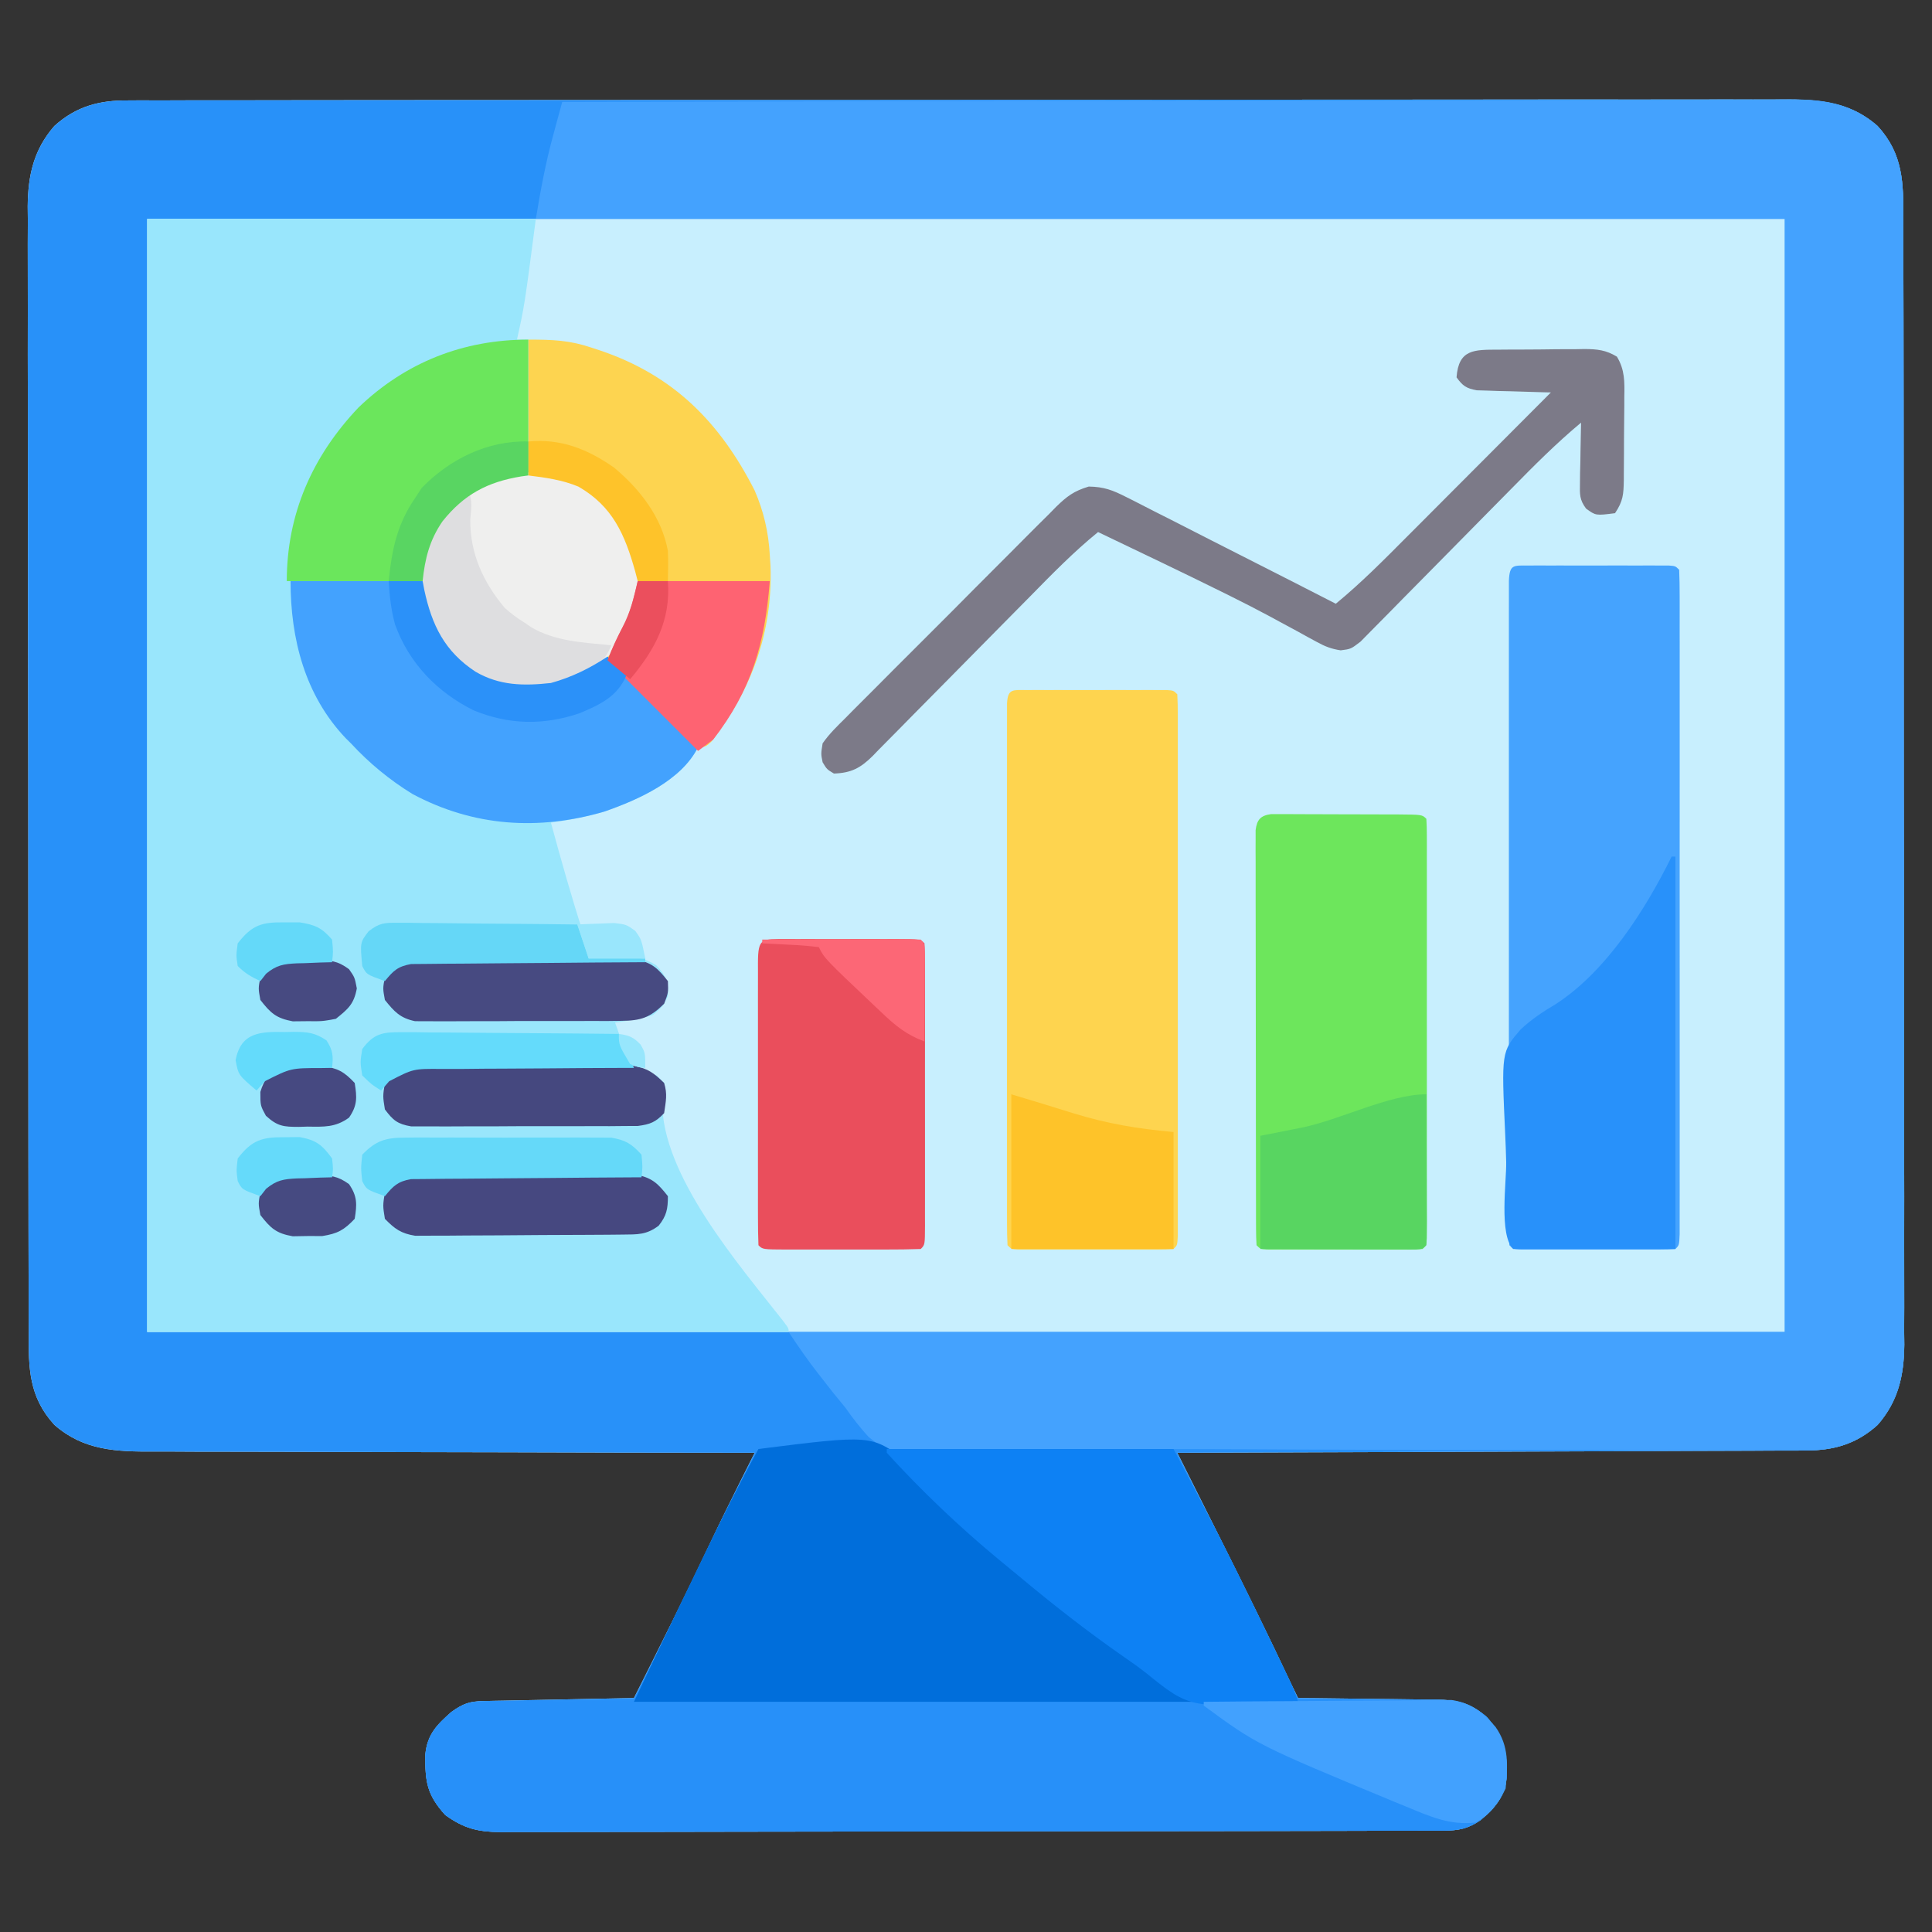 <?xml version="1.0" encoding="UTF-8"?>
<svg version="1.1" xmlns="http://www.w3.org/2000/svg" width="512" height="512">
<rect width="100%" height="100%" fill="#333333" stroke="none"/>
<path d="M0 0 C0.782 -0.005 1.563 -0.01 2.369 -0.015 C4.986 -0.028 7.603 -0.02 10.22 -0.011 C12.117 -0.016 14.013 -0.022 15.909 -0.03 C21.119 -0.046 26.329 -0.044 31.538 -0.038 C37.157 -0.036 42.776 -0.05 48.395 -0.062 C59.404 -0.084 70.412 -0.088 81.42 -0.086 C90.367 -0.085 99.314 -0.089 108.261 -0.096 C110.837 -0.098 113.413 -0.1 115.99 -0.103 C117.272 -0.104 118.554 -0.105 119.875 -0.106 C137.24 -0.119 154.604 -0.127 171.969 -0.122 C172.648 -0.122 173.327 -0.122 174.027 -0.122 C177.468 -0.121 180.909 -0.12 184.351 -0.119 C185.034 -0.119 185.718 -0.119 186.422 -0.118 C187.804 -0.118 189.186 -0.118 190.568 -0.117 C212.072 -0.111 233.576 -0.127 255.08 -0.159 C279.243 -0.195 303.407 -0.214 327.571 -0.209 C340.364 -0.207 353.156 -0.212 365.949 -0.237 C376.84 -0.258 387.731 -0.262 398.622 -0.243 C404.179 -0.234 409.735 -0.233 415.292 -0.253 C420.381 -0.272 425.468 -0.268 430.557 -0.245 C432.396 -0.241 434.235 -0.245 436.074 -0.258 C446.285 -0.329 455.497 -0.353 463.574 6.79 C470.368 14.198 470.419 21.819 470.377 31.344 C470.383 32.654 470.389 33.963 470.395 35.313 C470.412 38.938 470.41 42.562 470.404 46.187 C470.401 50.101 470.416 54.014 470.428 57.928 C470.449 65.591 470.454 73.254 470.452 80.918 C470.451 87.148 470.455 93.378 470.462 99.608 C470.464 101.404 470.466 103.199 470.468 104.995 C470.47 106.335 470.47 106.335 470.471 107.703 C470.49 124.601 470.489 141.499 470.482 158.397 C470.477 173.848 470.498 189.299 470.531 204.75 C470.565 220.623 470.58 236.495 470.575 252.367 C470.573 261.276 470.578 270.184 470.603 279.092 C470.624 286.676 470.628 294.261 470.609 301.845 C470.6 305.713 470.598 309.58 470.619 313.448 C470.641 317.646 470.624 321.843 470.604 326.041 C470.617 327.256 470.629 328.471 470.642 329.723 C470.557 337.885 469.072 344.699 463.575 350.995 C457.913 356.11 451.965 357.755 444.535 357.782 C443.819 357.788 443.102 357.795 442.364 357.802 C439.981 357.821 437.598 357.818 435.215 357.815 C433.5 357.825 431.785 357.835 430.069 357.846 C425.425 357.874 420.781 357.883 416.137 357.889 C411.279 357.899 406.421 357.925 401.563 357.949 C392.369 357.993 383.176 358.021 373.982 358.045 C363.513 358.072 353.044 358.116 342.575 358.161 C321.044 358.254 299.513 358.325 277.983 358.383 C278.839 360.092 278.839 360.092 279.712 361.835 C281.863 366.126 284.012 370.418 286.16 374.711 C287.084 376.556 288.008 378.401 288.933 380.247 C295.488 393.326 301.953 406.438 308.177 419.679 C308.764 420.921 309.368 422.155 309.983 423.383 C311.284 423.392 312.586 423.402 313.926 423.411 C318.769 423.451 323.61 423.517 328.452 423.591 C330.545 423.619 332.638 423.64 334.731 423.654 C337.745 423.676 340.758 423.722 343.772 423.774 C344.703 423.775 345.635 423.776 346.594 423.777 C352.216 423.903 355.536 424.612 359.983 428.383 C364.814 433.867 365.333 437.189 365.264 444.399 C364.764 449.701 362.232 452.256 358.42 455.696 C355.059 458.022 352.527 458.508 348.541 458.517 C347.627 458.522 346.713 458.526 345.771 458.531 C344.765 458.531 343.759 458.53 342.722 458.53 C341.655 458.534 340.587 458.538 339.488 458.541 C335.892 458.552 332.297 458.556 328.702 458.56 C326.132 458.566 323.562 458.573 320.991 458.58 C313.265 458.6 305.539 458.61 297.813 458.619 C294.175 458.623 290.537 458.629 286.899 458.634 C274.805 458.651 262.711 458.665 250.617 458.672 C247.479 458.674 244.341 458.676 241.202 458.678 C240.422 458.679 239.642 458.679 238.839 458.68 C226.201 458.688 213.564 458.713 200.927 458.746 C187.953 458.779 174.98 458.797 162.006 458.8 C154.721 458.802 147.437 458.811 140.152 458.837 C133.3 458.861 126.449 458.864 119.597 458.854 C117.081 458.853 114.565 458.86 112.049 458.873 C108.616 458.891 105.184 458.884 101.751 458.871 C100.255 458.887 100.255 458.887 98.73 458.904 C92.605 458.847 88.991 457.975 83.983 454.383 C79.095 448.981 78.633 445.525 78.701 438.367 C79.203 433.042 81.736 430.481 85.608 427.071 C88.771 424.823 90.43 424.254 94.249 424.178 C95.129 424.158 96.01 424.138 96.918 424.117 C98.346 424.092 98.346 424.092 99.803 424.067 C100.777 424.046 101.751 424.025 102.754 424.004 C105.872 423.938 108.99 423.879 112.108 423.821 C114.218 423.777 116.329 423.734 118.44 423.69 C123.621 423.583 128.802 423.481 133.983 423.383 C140.794 409.866 147.562 396.337 154.027 382.65 C156.667 377.074 159.389 371.543 162.153 366.028 C162.523 365.291 162.892 364.553 163.272 363.793 C164.175 361.99 165.079 360.186 165.983 358.383 C165.095 358.383 164.208 358.382 163.293 358.381 C141.675 358.366 120.058 358.324 98.44 358.251 C87.986 358.216 77.532 358.191 67.078 358.188 C57.964 358.185 48.849 358.164 39.735 358.123 C34.911 358.101 30.088 358.089 25.264 358.097 C20.718 358.105 16.173 358.089 11.628 358.055 C9.964 358.047 8.301 358.047 6.638 358.057 C-3.163 358.107 -11.87 357.799 -19.614 350.976 C-26.395 343.551 -26.453 335.957 -26.412 326.422 C-26.418 325.112 -26.424 323.803 -26.43 322.453 C-26.447 318.828 -26.444 315.204 -26.439 311.579 C-26.436 307.665 -26.451 303.752 -26.463 299.838 C-26.484 292.175 -26.489 284.512 -26.487 276.849 C-26.485 270.618 -26.489 264.388 -26.497 258.158 C-26.499 256.362 -26.501 254.567 -26.503 252.772 C-26.504 251.878 -26.505 250.984 -26.506 250.063 C-26.525 233.165 -26.524 216.267 -26.517 199.369 C-26.512 183.918 -26.532 168.467 -26.566 153.016 C-26.599 137.144 -26.614 121.271 -26.61 105.399 C-26.608 96.491 -26.613 87.583 -26.638 78.674 C-26.659 71.09 -26.662 63.506 -26.643 55.921 C-26.634 52.053 -26.633 48.186 -26.654 44.318 C-26.676 40.12 -26.659 35.923 -26.639 31.725 C-26.651 30.51 -26.664 29.295 -26.677 28.043 C-26.592 19.881 -25.107 13.067 -19.61 6.771 C-13.791 1.515 -7.615 -0.069 0 0 Z " fill="#C8EFFE" transform="translate(34.017,26.617)"/>
<path d="M0 0 C0.782 -0.005 1.563 -0.01 2.369 -0.015 C4.986 -0.028 7.603 -0.02 10.22 -0.011 C12.117 -0.016 14.013 -0.022 15.909 -0.03 C21.119 -0.046 26.329 -0.044 31.538 -0.038 C37.157 -0.036 42.776 -0.05 48.395 -0.062 C59.404 -0.084 70.412 -0.088 81.42 -0.086 C90.367 -0.085 99.314 -0.089 108.261 -0.096 C110.837 -0.098 113.413 -0.1 115.99 -0.103 C117.272 -0.104 118.554 -0.105 119.875 -0.106 C137.24 -0.119 154.604 -0.127 171.969 -0.122 C172.648 -0.122 173.327 -0.122 174.027 -0.122 C177.468 -0.121 180.909 -0.12 184.351 -0.119 C185.034 -0.119 185.718 -0.119 186.422 -0.118 C187.804 -0.118 189.186 -0.118 190.568 -0.117 C212.072 -0.111 233.576 -0.127 255.08 -0.159 C279.243 -0.195 303.407 -0.214 327.571 -0.209 C340.364 -0.207 353.156 -0.212 365.949 -0.237 C376.84 -0.258 387.731 -0.262 398.622 -0.243 C404.179 -0.234 409.735 -0.233 415.292 -0.253 C420.381 -0.272 425.468 -0.268 430.557 -0.245 C432.396 -0.241 434.235 -0.245 436.074 -0.258 C446.285 -0.329 455.497 -0.353 463.574 6.79 C470.368 14.198 470.419 21.819 470.377 31.344 C470.383 32.654 470.389 33.963 470.395 35.313 C470.412 38.938 470.41 42.562 470.404 46.187 C470.401 50.101 470.416 54.014 470.428 57.928 C470.449 65.591 470.454 73.254 470.452 80.918 C470.451 87.148 470.455 93.378 470.462 99.608 C470.464 101.404 470.466 103.199 470.468 104.995 C470.47 106.335 470.47 106.335 470.471 107.703 C470.49 124.601 470.489 141.499 470.482 158.397 C470.477 173.848 470.498 189.299 470.531 204.75 C470.565 220.623 470.58 236.495 470.575 252.367 C470.573 261.276 470.578 270.184 470.603 279.092 C470.624 286.676 470.628 294.261 470.609 301.845 C470.6 305.713 470.598 309.58 470.619 313.448 C470.641 317.646 470.624 321.843 470.604 326.041 C470.617 327.256 470.629 328.471 470.642 329.723 C470.557 337.885 469.072 344.699 463.575 350.995 C457.913 356.11 451.965 357.755 444.535 357.782 C443.819 357.788 443.102 357.795 442.364 357.802 C439.981 357.821 437.598 357.818 435.215 357.815 C433.5 357.825 431.785 357.835 430.069 357.846 C425.425 357.874 420.781 357.883 416.137 357.889 C411.279 357.899 406.421 357.925 401.563 357.949 C392.369 357.993 383.176 358.021 373.982 358.045 C363.513 358.072 353.044 358.116 342.575 358.161 C321.044 358.254 299.513 358.325 277.983 358.383 C278.839 360.092 278.839 360.092 279.712 361.835 C281.863 366.126 284.012 370.418 286.16 374.711 C287.084 376.556 288.008 378.401 288.933 380.247 C295.488 393.326 301.953 406.438 308.177 419.679 C308.764 420.921 309.368 422.155 309.983 423.383 C311.284 423.392 312.586 423.402 313.926 423.411 C318.769 423.451 323.61 423.517 328.452 423.591 C330.545 423.619 332.638 423.64 334.731 423.654 C337.745 423.676 340.758 423.722 343.772 423.774 C344.703 423.775 345.635 423.776 346.594 423.777 C352.216 423.903 355.536 424.612 359.983 428.383 C364.814 433.867 365.333 437.189 365.264 444.399 C364.764 449.701 362.232 452.256 358.42 455.696 C355.059 458.022 352.527 458.508 348.541 458.517 C347.627 458.522 346.713 458.526 345.771 458.531 C344.765 458.531 343.759 458.53 342.722 458.53 C341.655 458.534 340.587 458.538 339.488 458.541 C335.892 458.552 332.297 458.556 328.702 458.56 C326.132 458.566 323.562 458.573 320.991 458.58 C313.265 458.6 305.539 458.61 297.813 458.619 C294.175 458.623 290.537 458.629 286.899 458.634 C274.805 458.651 262.711 458.665 250.617 458.672 C247.479 458.674 244.341 458.676 241.202 458.678 C240.422 458.679 239.642 458.679 238.839 458.68 C226.201 458.688 213.564 458.713 200.927 458.746 C187.953 458.779 174.98 458.797 162.006 458.8 C154.721 458.802 147.437 458.811 140.152 458.837 C133.3 458.861 126.449 458.864 119.597 458.854 C117.081 458.853 114.565 458.86 112.049 458.873 C108.616 458.891 105.184 458.884 101.751 458.871 C100.255 458.887 100.255 458.887 98.73 458.904 C92.605 458.847 88.991 457.975 83.983 454.383 C79.095 448.981 78.633 445.525 78.701 438.367 C79.203 433.042 81.736 430.481 85.608 427.071 C88.771 424.823 90.43 424.254 94.249 424.178 C95.129 424.158 96.01 424.138 96.918 424.117 C98.346 424.092 98.346 424.092 99.803 424.067 C100.777 424.046 101.751 424.025 102.754 424.004 C105.872 423.938 108.99 423.879 112.108 423.821 C114.218 423.777 116.329 423.734 118.44 423.69 C123.621 423.583 128.802 423.481 133.983 423.383 C140.794 409.866 147.562 396.337 154.027 382.65 C156.667 377.074 159.389 371.543 162.153 366.028 C162.523 365.291 162.892 364.553 163.272 363.793 C164.175 361.99 165.079 360.186 165.983 358.383 C165.095 358.383 164.208 358.382 163.293 358.381 C141.675 358.366 120.058 358.324 98.44 358.251 C87.986 358.216 77.532 358.191 67.078 358.188 C57.964 358.185 48.849 358.164 39.735 358.123 C34.911 358.101 30.088 358.089 25.264 358.097 C20.718 358.105 16.173 358.089 11.628 358.055 C9.964 358.047 8.301 358.047 6.638 358.057 C-3.163 358.107 -11.87 357.799 -19.614 350.976 C-26.395 343.551 -26.453 335.957 -26.412 326.422 C-26.418 325.112 -26.424 323.803 -26.43 322.453 C-26.447 318.828 -26.444 315.204 -26.439 311.579 C-26.436 307.665 -26.451 303.752 -26.463 299.838 C-26.484 292.175 -26.489 284.512 -26.487 276.849 C-26.485 270.618 -26.489 264.388 -26.497 258.158 C-26.499 256.362 -26.501 254.567 -26.503 252.772 C-26.504 251.878 -26.505 250.984 -26.506 250.063 C-26.525 233.165 -26.524 216.267 -26.517 199.369 C-26.512 183.918 -26.532 168.467 -26.566 153.016 C-26.599 137.144 -26.614 121.271 -26.61 105.399 C-26.608 96.491 -26.613 87.583 -26.638 78.674 C-26.659 71.09 -26.662 63.506 -26.643 55.921 C-26.634 52.053 -26.633 48.186 -26.654 44.318 C-26.676 40.12 -26.659 35.923 -26.639 31.725 C-26.651 30.51 -26.664 29.295 -26.677 28.043 C-26.592 19.881 -25.107 13.067 -19.61 6.771 C-13.791 1.515 -7.615 -0.069 0 0 Z M4.983 31.383 C4.983 128.733 4.983 226.083 4.983 326.383 C148.203 326.383 291.423 326.383 438.983 326.383 C438.983 229.033 438.983 131.683 438.983 31.383 C295.763 31.383 152.543 31.383 4.983 31.383 Z " fill="#2891F9" transform="translate(34.017,26.617)"/>
<path d="M0 0 C33.99 0 67.98 0 103 0 C100 23 100 23 98 32 C98.99 32 99.98 32 101 32 C101 43.88 101 55.76 101 68 C96.05 68.99 96.05 68.99 91 70 C83.771 73.721 79.233 78.204 75.125 85.188 C72.725 93.32 72.927 102.428 77 110 C81.387 116.364 86.33 121.224 94 123 C105.032 124.317 112.667 121.6 122 116 C129.92 123.92 137.84 131.84 146 140 C141.552 148.896 130.211 153.876 121.168 157.07 C116.5 158.44 111.819 159.353 107 160 C109.649 169.741 112.365 179.441 115.475 189.047 C117 193.798 117 193.798 117 196 C118.025 195.954 119.05 195.907 120.105 195.859 C121.466 195.822 122.827 195.785 124.188 195.75 C124.861 195.716 125.535 195.683 126.229 195.648 C129.849 195.578 131.829 195.893 134.922 197.832 C137.587 200.612 138.078 202.159 138 206 C136.688 208.75 136.688 208.75 134 211 C130.703 211.996 127.413 212.564 124 213 C126.679 220.593 126.679 220.593 132.188 226.062 C133.116 226.372 134.044 226.681 135 227 C135.66 227.66 136.32 228.32 137 229 C136.88 230.65 136.703 232.296 136.5 233.938 C136.268 253.477 156.946 277.295 168.523 292.051 C170 294 170 294 170 295 C113.9 295 57.8 295 0 295 C0 197.65 0 100.3 0 0 Z " fill="#99E6FC" transform="translate(39,58)"/>
<path d="M0 0 C42.762 -0.114 85.523 -0.203 128.285 -0.255 C133.334 -0.262 138.383 -0.268 143.433 -0.275 C144.438 -0.276 145.443 -0.277 146.479 -0.279 C162.751 -0.3 179.024 -0.34 195.297 -0.386 C211.996 -0.433 228.696 -0.46 245.395 -0.47 C255.698 -0.477 266.001 -0.499 276.304 -0.54 C283.371 -0.566 290.437 -0.574 297.504 -0.568 C301.58 -0.564 305.656 -0.569 309.732 -0.596 C313.469 -0.62 317.204 -0.622 320.94 -0.604 C322.923 -0.601 324.906 -0.623 326.889 -0.645 C335.246 -0.576 342.159 0.766 348.609 6.407 C355.36 13.867 355.436 21.408 355.394 30.961 C355.401 32.271 355.407 33.58 355.413 34.93 C355.429 38.555 355.427 42.179 355.421 45.804 C355.419 49.718 355.433 53.631 355.446 57.545 C355.467 65.208 355.471 72.871 355.469 80.535 C355.468 86.765 355.472 92.995 355.479 99.225 C355.481 101.021 355.484 102.816 355.486 104.611 C355.487 105.952 355.487 105.952 355.489 107.32 C355.508 124.218 355.507 141.116 355.5 158.014 C355.494 173.465 355.515 188.916 355.548 204.367 C355.582 220.239 355.597 236.112 355.592 251.984 C355.59 260.892 355.595 269.801 355.62 278.709 C355.641 286.293 355.645 293.878 355.626 301.462 C355.617 305.33 355.616 309.197 355.636 313.065 C355.659 317.263 355.642 321.46 355.621 325.658 C355.634 326.873 355.646 328.088 355.659 329.34 C355.574 337.502 354.09 344.316 348.593 350.612 C343.207 355.476 337.168 357.376 330.039 357.367 C329.041 357.372 329.041 357.372 328.023 357.377 C325.808 357.385 323.593 357.371 321.379 357.356 C319.78 357.357 318.181 357.359 316.583 357.363 C312.229 357.368 307.875 357.354 303.521 357.337 C298.88 357.322 294.239 357.323 289.597 357.322 C281.728 357.319 273.858 357.304 265.989 357.281 C258.082 357.259 250.175 357.244 242.268 357.24 C240.836 357.239 240.836 357.239 239.375 357.239 C237.451 357.238 235.527 357.237 233.604 357.236 C221.119 357.229 208.635 357.214 196.15 357.151 C195.203 357.146 194.256 357.142 193.28 357.137 C189.47 357.117 185.66 357.097 181.849 357.076 C170.446 357.013 159.045 356.999 147.641 357.067 C140.296 357.11 132.95 357.121 125.605 357.108 C121.319 357.102 117.036 357.113 112.75 357.168 C108.799 357.218 104.85 357.222 100.898 357.191 C99.465 357.188 98.032 357.202 96.599 357.235 C85.889 357.467 85.889 357.467 81.204 353.829 C78.919 351.321 76.941 348.78 75 346 C73.961 344.717 72.915 343.439 71.855 342.172 C70.962 341.034 70.073 339.894 69.188 338.75 C68.737 338.178 68.286 337.605 67.822 337.016 C65.019 333.425 62.545 329.818 60 326 C147.12 326 234.24 326 324 326 C324 228.65 324 131.3 324 31 C214.77 31 105.54 31 -7 31 C-5.728 23.37 -4.412 16.151 -2.375 8.75 C-2.146 7.898 -1.916 7.046 -1.68 6.168 C-1.125 4.111 -0.563 2.055 0 0 Z " fill="#44A2FE" transform="translate(149,27)"/>
<path d="M0 0 C0.92 -0.004 1.84 -0.009 2.788 -0.014 C3.805 -0.013 4.822 -0.013 5.87 -0.013 C7.484 -0.018 7.484 -0.018 9.129 -0.024 C12.758 -0.035 16.386 -0.039 20.014 -0.043 C22.605 -0.049 25.197 -0.056 27.788 -0.063 C35.583 -0.082 43.378 -0.093 51.172 -0.101 C54.841 -0.106 58.511 -0.111 62.18 -0.116 C74.375 -0.133 86.57 -0.148 98.765 -0.155 C101.931 -0.157 105.096 -0.159 108.262 -0.161 C109.442 -0.162 109.442 -0.162 110.646 -0.162 C123.394 -0.171 136.142 -0.196 148.89 -0.229 C161.973 -0.262 175.056 -0.28 188.14 -0.283 C195.487 -0.285 202.835 -0.294 210.183 -0.319 C217.094 -0.343 224.005 -0.347 230.916 -0.337 C233.455 -0.336 235.993 -0.342 238.532 -0.356 C241.994 -0.374 245.455 -0.367 248.917 -0.354 C250.43 -0.37 250.43 -0.37 251.973 -0.387 C257.716 -0.334 261.124 0.233 265.648 4.134 C270.479 9.618 270.998 12.94 270.929 20.15 C270.429 25.452 267.897 28.007 264.085 31.447 C260.724 33.774 258.192 34.259 254.206 34.268 C253.292 34.273 252.378 34.277 251.436 34.282 C250.43 34.282 249.424 34.282 248.387 34.281 C247.32 34.285 246.252 34.289 245.153 34.293 C241.558 34.304 237.962 34.307 234.367 34.311 C231.797 34.317 229.227 34.324 226.656 34.331 C218.93 34.351 211.205 34.361 203.479 34.37 C199.84 34.374 196.202 34.38 192.564 34.385 C180.47 34.402 168.376 34.416 156.282 34.424 C153.144 34.426 150.006 34.427 146.867 34.429 C146.087 34.43 145.307 34.43 144.504 34.431 C131.867 34.439 119.229 34.464 106.592 34.497 C93.619 34.53 80.645 34.548 67.671 34.551 C60.386 34.553 53.102 34.562 45.817 34.588 C38.965 34.612 32.114 34.615 25.262 34.605 C22.746 34.604 20.23 34.611 17.714 34.625 C14.281 34.642 10.849 34.635 7.416 34.622 C6.419 34.633 5.422 34.644 4.395 34.655 C-1.73 34.598 -5.344 33.726 -10.352 30.134 C-15.24 24.732 -15.702 21.276 -15.634 14.119 C-15.132 8.793 -12.598 6.232 -8.727 2.822 C-5.509 0.535 -3.888 0.009 0 0 Z " fill="#2790F9" transform="translate(128.352,450.866)"/>
<path d="M0 0 C0.858 -0.003 1.715 -0.006 2.599 -0.01 C3.531 -0.008 4.463 -0.006 5.424 -0.003 C6.85 -0.005 6.85 -0.005 8.305 -0.006 C10.319 -0.007 12.333 -0.005 14.347 -0.001 C17.442 0.004 20.536 -0.001 23.631 -0.007 C25.583 -0.007 27.535 -0.005 29.486 -0.003 C30.885 -0.006 30.885 -0.006 32.311 -0.01 C33.169 -0.006 34.027 -0.003 34.91 0 C35.669 0.001 36.427 0.002 37.209 0.002 C38.955 0.129 38.955 0.129 39.955 1.129 C40.054 3.431 40.081 5.735 40.082 8.038 C40.084 8.77 40.085 9.501 40.087 10.254 C40.091 12.722 40.088 15.19 40.084 17.659 C40.086 19.421 40.088 21.183 40.09 22.945 C40.094 27.744 40.093 32.544 40.089 37.343 C40.087 42.354 40.089 47.365 40.091 52.376 C40.093 60.793 40.09 69.21 40.085 77.627 C40.08 87.373 40.082 97.119 40.087 106.864 C40.092 115.216 40.092 123.568 40.09 131.919 C40.088 136.914 40.088 141.909 40.091 146.904 C40.094 151.599 40.092 156.294 40.086 160.989 C40.085 162.717 40.086 164.445 40.088 166.173 C40.09 168.522 40.087 170.871 40.082 173.22 C40.082 174.538 40.081 175.856 40.081 177.214 C39.955 180.129 39.955 180.129 38.955 181.129 C37.61 181.227 36.259 181.257 34.91 181.259 C34.053 181.262 33.195 181.265 32.311 181.268 C31.379 181.266 30.447 181.264 29.486 181.262 C28.06 181.264 28.06 181.264 26.606 181.265 C24.591 181.266 22.577 181.264 20.563 181.26 C17.468 181.254 14.374 181.26 11.279 181.266 C9.327 181.265 7.376 181.264 5.424 181.262 C4.025 181.265 4.025 181.265 2.599 181.268 C1.741 181.265 0.884 181.262 0 181.259 C-0.759 181.258 -1.517 181.257 -2.299 181.256 C-4.045 181.129 -4.045 181.129 -5.045 180.129 C-5.144 177.828 -5.171 175.524 -5.172 173.22 C-5.174 172.124 -5.174 172.124 -5.177 171.005 C-5.181 168.537 -5.177 166.068 -5.174 163.6 C-5.176 161.838 -5.177 160.076 -5.18 158.314 C-5.184 153.515 -5.182 148.715 -5.179 143.916 C-5.177 138.905 -5.179 133.894 -5.181 128.882 C-5.182 120.466 -5.18 112.049 -5.175 103.632 C-5.17 93.886 -5.172 84.14 -5.177 74.394 C-5.182 66.043 -5.182 57.691 -5.18 49.34 C-5.178 44.345 -5.178 39.35 -5.181 34.355 C-5.184 29.66 -5.182 24.965 -5.176 20.27 C-5.175 18.542 -5.175 16.814 -5.178 15.085 C-5.18 12.736 -5.177 10.387 -5.172 8.038 C-5.172 6.721 -5.171 5.403 -5.171 4.045 C-4.981 -0.34 -3.989 0.004 0 0 Z " fill="#45A3FE" transform="translate(405.045,149.871)"/>
<path d="M0 0 C0.858 -0.003 1.715 -0.006 2.599 -0.01 C3.531 -0.008 4.463 -0.006 5.424 -0.003 C6.85 -0.005 6.85 -0.005 8.305 -0.006 C10.319 -0.007 12.333 -0.005 14.347 -0.001 C17.442 0.004 20.536 -0.001 23.631 -0.007 C25.583 -0.007 27.535 -0.005 29.486 -0.003 C30.885 -0.006 30.885 -0.006 32.311 -0.01 C33.169 -0.006 34.027 -0.003 34.91 0 C35.669 0.001 36.427 0.002 37.209 0.002 C38.955 0.129 38.955 0.129 39.955 1.129 C40.054 3.013 40.081 4.9 40.082 6.786 C40.085 8.014 40.088 9.242 40.091 10.508 C40.089 11.882 40.087 13.256 40.084 14.629 C40.086 16.066 40.088 17.503 40.09 18.94 C40.094 22.853 40.093 26.766 40.089 30.68 C40.087 34.766 40.089 38.852 40.091 42.938 C40.093 49.801 40.09 56.665 40.085 63.528 C40.08 71.474 40.082 79.42 40.087 87.367 C40.092 94.177 40.092 100.987 40.09 107.797 C40.088 111.87 40.088 115.943 40.091 120.016 C40.094 123.844 40.092 127.672 40.086 131.5 C40.085 132.909 40.086 134.318 40.088 135.727 C40.09 137.642 40.086 139.558 40.082 141.473 C40.082 142.548 40.081 143.622 40.081 144.729 C39.955 147.129 39.955 147.129 38.955 148.129 C37.61 148.227 36.259 148.257 34.91 148.259 C34.053 148.262 33.195 148.265 32.311 148.268 C31.379 148.266 30.447 148.264 29.486 148.262 C28.06 148.264 28.06 148.264 26.606 148.265 C24.591 148.266 22.577 148.264 20.563 148.26 C17.468 148.254 14.374 148.26 11.279 148.266 C9.327 148.265 7.376 148.264 5.424 148.262 C4.025 148.265 4.025 148.265 2.599 148.268 C1.741 148.265 0.884 148.262 0 148.259 C-0.759 148.258 -1.517 148.257 -2.299 148.256 C-4.045 148.129 -4.045 148.129 -5.045 147.129 C-5.144 145.246 -5.171 143.359 -5.172 141.473 C-5.175 140.245 -5.178 139.016 -5.18 137.751 C-5.179 136.377 -5.176 135.003 -5.174 133.629 C-5.176 132.192 -5.177 130.756 -5.18 129.319 C-5.184 125.405 -5.182 121.492 -5.179 117.579 C-5.177 113.493 -5.179 109.407 -5.181 105.321 C-5.182 98.458 -5.18 91.594 -5.175 84.731 C-5.17 76.785 -5.172 68.838 -5.177 60.892 C-5.182 54.082 -5.182 47.272 -5.18 40.462 C-5.178 36.389 -5.178 32.316 -5.181 28.243 C-5.184 24.415 -5.182 20.587 -5.176 16.759 C-5.175 15.35 -5.175 13.941 -5.178 12.532 C-5.18 10.617 -5.176 8.701 -5.172 6.786 C-5.172 5.711 -5.171 4.637 -5.171 3.53 C-4.963 -0.441 -3.565 0.004 0 0 Z " fill="#FED44F" transform="translate(272.045,182.871)"/>
<path d="M0 0 C6.623 0 10.965 0.167 16.938 2.188 C17.63 2.415 18.322 2.643 19.036 2.878 C38.532 9.474 50.8 21.912 60 40 C62.388 45.505 63.658 51.001 64 57 C64.064 58.007 64.129 59.014 64.195 60.051 C64.787 77.453 59.223 92.697 48.613 106.453 C47 108 47 108 44 108 C42.112 106.375 40.404 104.751 38.676 102.969 C38.17 102.458 37.663 101.948 37.142 101.422 C35.525 99.788 33.919 98.144 32.312 96.5 C31.219 95.391 30.124 94.283 29.029 93.176 C26.345 90.458 23.67 87.732 21 85 C20.252 85.422 19.505 85.843 18.734 86.277 C17.75 86.825 16.765 87.373 15.75 87.938 C14.775 88.483 13.801 89.028 12.797 89.59 C5.944 93.045 -2.453 93.304 -9.793 91.199 C-17.543 87.703 -23.879 81.687 -27 73.688 C-29.288 65.048 -29.023 57.073 -24.543 49.254 C-20.098 42.76 -14.755 38.027 -7 36 C-4.69 36 -2.38 36 0 36 C0 24.12 0 12.24 0 0 Z " fill="#FDD450" transform="translate(140,90)"/>
<path d="M0 0 C29.944 -3.771 29.944 -3.771 39.221 3.246 C44.69 7.964 49.139 13.558 53.601 19.215 C57.543 23.791 62.239 27.32 67 31 C68.104 31.932 69.201 32.873 70.285 33.828 C82.795 44.737 96.229 54.219 110.514 62.662 C112.356 63.752 114.18 64.873 116 66 C116 66.33 116 66.66 116 67 C66.83 67 17.66 67 -33 67 C-27.516 55.423 -22.033 43.852 -16.442 32.327 C-15.726 30.849 -15.011 29.37 -14.297 27.891 C-9.749 18.466 -5.056 9.163 0 0 Z " fill="#006EDB" transform="translate(201,384)"/>
<path d="M0 0 C1.108 0.002 1.108 0.002 2.238 0.004 C3.495 -0 3.495 -0 4.776 -0.005 C5.681 0.002 6.587 0.009 7.519 0.017 C8.446 0.017 9.373 0.018 10.329 0.018 C12.29 0.021 14.251 0.029 16.212 0.041 C19.225 0.06 22.238 0.062 25.252 0.062 C27.154 0.067 29.055 0.072 30.957 0.079 C31.864 0.08 32.771 0.081 33.706 0.083 C40.056 0.131 40.056 0.131 41.172 1.247 C41.27 2.712 41.298 4.182 41.299 5.651 C41.302 6.601 41.304 7.552 41.307 8.532 C41.305 9.583 41.303 10.635 41.301 11.718 C41.303 12.819 41.305 13.919 41.306 15.053 C41.311 18.712 41.308 22.37 41.305 26.028 C41.305 28.558 41.306 31.088 41.307 33.617 C41.309 38.927 41.307 44.237 41.302 49.547 C41.297 55.693 41.298 61.84 41.304 67.987 C41.309 73.889 41.308 79.792 41.306 85.695 C41.305 88.211 41.306 90.728 41.308 93.245 C41.311 96.755 41.307 100.266 41.301 103.777 C41.303 104.828 41.305 105.879 41.307 106.963 C41.304 107.914 41.302 108.864 41.299 109.844 C41.298 110.675 41.298 111.506 41.298 112.362 C41.172 114.247 41.172 114.247 40.172 115.247 C38.826 115.345 37.476 115.375 36.127 115.377 C35.269 115.38 34.412 115.383 33.528 115.386 C32.596 115.384 31.664 115.382 30.703 115.38 C29.277 115.381 29.277 115.381 27.822 115.383 C25.808 115.384 23.794 115.382 21.78 115.378 C18.685 115.372 15.591 115.378 12.496 115.384 C10.544 115.383 8.592 115.382 6.64 115.38 C5.242 115.383 5.242 115.383 3.815 115.386 C2.958 115.383 2.1 115.38 1.217 115.377 C0.458 115.376 -0.301 115.375 -1.082 115.374 C-2.828 115.247 -2.828 115.247 -3.828 114.247 C-3.928 112.797 -3.959 111.342 -3.962 109.888 C-3.966 108.948 -3.971 108.007 -3.975 107.037 C-3.974 105.997 -3.974 104.956 -3.974 103.884 C-3.977 102.795 -3.98 101.706 -3.984 100.583 C-3.993 96.962 -3.995 93.341 -3.996 89.72 C-3.999 87.215 -4.003 84.71 -4.006 82.205 C-4.012 76.947 -4.014 71.689 -4.014 66.43 C-4.013 60.346 -4.024 54.262 -4.039 48.177 C-4.054 42.332 -4.058 36.487 -4.057 30.642 C-4.058 28.152 -4.063 25.661 -4.07 23.17 C-4.08 19.693 -4.077 16.217 -4.071 12.74 C-4.077 11.701 -4.082 10.663 -4.088 9.593 C-4.084 8.649 -4.08 7.705 -4.076 6.733 C-4.076 5.91 -4.077 5.087 -4.077 4.24 C-3.734 1.493 -2.78 0.376 0 0 Z " fill="#6DE65C" transform="translate(336.828,215.753)"/>
<path d="M0 0 C11.55 0 23.1 0 35 0 C35.99 3.96 36.98 7.92 38 12 C42.435 18.942 47.674 24.952 56 27 C67.073 28.201 74.625 25.625 84 20 C91.92 27.92 99.84 35.84 108 44 C103.573 52.853 92.209 57.931 83.18 61.07 C65.694 66.183 48.496 65.069 32.312 56.418 C26.253 52.703 20.825 48.216 16 43 C15.542 42.548 15.085 42.095 14.613 41.629 C3.771 30.218 0 15.246 0 0 Z " fill="#43A2FE" transform="translate(77,154)"/>
<path d="M0 0 C25.08 0 50.16 0 76 0 C87.684 22.199 87.684 22.199 91.438 29.75 C91.881 30.641 92.325 31.531 92.783 32.448 C96.285 39.502 99.719 46.587 103.125 53.688 C103.599 54.674 104.072 55.66 104.56 56.677 C104.997 57.592 105.433 58.507 105.883 59.449 C106.268 60.257 106.654 61.065 107.051 61.897 C108 64 108 64 109 67 C80.446 68.82 80.446 68.82 68.819 59.442 C66.822 57.859 64.761 56.412 62.664 54.965 C53.036 48.279 43.851 41.065 34.86 33.551 C33.101 32.085 31.331 30.633 29.559 29.184 C19.099 20.525 9.155 11.028 0 1 C0 0.67 0 0.34 0 0 Z " fill="#0D81F4" transform="translate(235,384)"/>
<path d="M0 0 C1.366 0.003 1.366 0.003 2.759 0.006 C3.687 0.005 4.616 0.004 5.572 0.003 C7.539 0.003 9.507 0.004 11.474 0.009 C14.496 0.014 17.518 0.009 20.54 0.002 C22.446 0.003 24.353 0.004 26.259 0.006 C27.169 0.004 28.08 0.002 29.018 0 C35.394 0.024 35.394 0.024 36.509 1.139 C36.609 3.628 36.645 6.09 36.638 8.58 C36.64 9.359 36.642 10.138 36.643 10.94 C36.648 13.527 36.645 16.114 36.642 18.701 C36.642 20.491 36.643 22.281 36.645 24.071 C36.646 27.827 36.644 31.583 36.639 35.339 C36.633 40.165 36.637 44.991 36.643 49.817 C36.646 53.514 36.645 57.211 36.643 60.908 C36.642 62.688 36.643 64.468 36.645 66.248 C36.648 68.731 36.644 71.214 36.638 73.698 C36.64 74.44 36.642 75.183 36.644 75.949 C36.623 81.025 36.623 81.025 35.509 82.139 C32.418 82.24 29.35 82.279 26.259 82.272 C25.33 82.273 24.402 82.274 23.445 82.275 C21.478 82.275 19.511 82.273 17.544 82.269 C14.522 82.264 11.5 82.269 8.478 82.276 C6.571 82.275 4.665 82.274 2.759 82.272 C1.393 82.275 1.393 82.275 0 82.278 C-6.376 82.254 -6.376 82.254 -7.491 81.139 C-7.592 78.649 -7.627 76.188 -7.621 73.698 C-7.622 72.919 -7.624 72.14 -7.626 71.337 C-7.63 68.75 -7.627 66.163 -7.624 63.576 C-7.625 61.787 -7.626 59.997 -7.627 58.207 C-7.628 54.451 -7.626 50.695 -7.622 46.939 C-7.616 42.113 -7.619 37.287 -7.625 32.461 C-7.629 28.764 -7.628 25.067 -7.625 21.369 C-7.624 19.59 -7.625 17.81 -7.628 16.03 C-7.63 13.547 -7.626 11.064 -7.621 8.58 C-7.623 7.837 -7.625 7.095 -7.627 6.329 C-7.598 -0.437 -6.64 0.025 0 0 Z " fill="#EA4E5C" transform="translate(208.491,248.861)"/>
<path d="M0 0 C0.809 -0.007 1.618 -0.013 2.451 -0.02 C4.164 -0.03 5.878 -0.035 7.591 -0.035 C10.21 -0.039 12.827 -0.075 15.445 -0.113 C17.109 -0.119 18.773 -0.123 20.438 -0.125 C21.22 -0.139 22.002 -0.154 22.808 -0.169 C26.161 -0.14 28.459 0.097 31.349 1.855 C33.461 5.342 33.388 8.54 33.312 12.496 C33.312 13.282 33.311 14.069 33.31 14.879 C33.304 16.537 33.288 18.196 33.263 19.854 C33.227 22.393 33.222 24.931 33.223 27.471 C33.213 29.083 33.201 30.696 33.188 32.309 C33.185 33.068 33.183 33.827 33.181 34.61 C33.113 38.375 32.991 40.127 30.852 43.336 C25.747 43.988 25.747 43.988 23.178 42.118 C21.429 39.769 21.506 38.357 21.559 35.449 C21.568 34.511 21.578 33.574 21.588 32.607 C21.613 31.631 21.638 30.654 21.664 29.648 C21.678 28.66 21.691 27.672 21.705 26.654 C21.74 24.214 21.792 21.775 21.852 19.336 C15.289 24.798 9.315 30.803 3.343 36.891 C1.024 39.253 -1.305 41.605 -3.634 43.958 C-7.953 48.323 -12.268 52.692 -16.567 57.076 C-19.574 60.143 -22.593 63.197 -25.62 66.243 C-26.768 67.402 -27.911 68.566 -29.049 69.735 C-30.635 71.362 -32.237 72.973 -33.843 74.582 C-34.749 75.502 -35.655 76.423 -36.589 77.371 C-39.148 79.336 -39.148 79.336 -41.851 79.683 C-44.349 79.306 -46.022 78.646 -48.23 77.43 C-48.988 77.02 -49.746 76.61 -50.527 76.188 C-51.33 75.742 -52.134 75.296 -52.961 74.836 C-54.686 73.904 -56.411 72.973 -58.137 72.043 C-58.991 71.58 -59.845 71.116 -60.725 70.639 C-64.005 68.876 -67.316 67.183 -70.648 65.523 C-71.256 65.221 -71.864 64.918 -72.49 64.605 C-83.656 59.074 -94.912 53.722 -106.148 48.336 C-112.635 53.605 -118.414 59.543 -124.261 65.496 C-126.761 68.038 -129.27 70.57 -131.779 73.103 C-136.436 77.807 -141.09 82.514 -145.727 87.237 C-148.966 90.536 -152.218 93.822 -155.477 97.1 C-156.713 98.348 -157.945 99.6 -159.172 100.857 C-160.885 102.612 -162.613 104.35 -164.346 106.085 C-164.846 106.605 -165.347 107.125 -165.862 107.661 C-169.128 110.889 -171.539 112.166 -176.148 112.336 C-178.023 111.211 -178.023 111.211 -179.148 109.336 C-179.596 107.138 -179.596 107.138 -179.148 104.336 C-177.413 101.833 -175.273 99.768 -173.109 97.634 C-172.467 96.981 -171.825 96.329 -171.163 95.656 C-169.034 93.5 -166.887 91.363 -164.738 89.227 C-163.252 87.735 -161.767 86.242 -160.282 84.749 C-157.165 81.62 -154.04 78.501 -150.907 75.388 C-146.896 71.4 -142.91 67.387 -138.931 63.366 C-135.867 60.277 -132.79 57.203 -129.709 54.132 C-128.233 52.658 -126.763 51.18 -125.297 49.697 C-123.243 47.623 -121.171 45.57 -119.094 43.521 C-118.492 42.905 -117.891 42.29 -117.271 41.657 C-114.382 38.845 -112.552 37.457 -108.62 36.279 C-104.56 36.346 -102.273 37.23 -98.662 39.068 C-97.754 39.521 -97.754 39.521 -96.827 39.984 C-94.843 40.979 -92.873 41.999 -90.902 43.02 C-89.523 43.718 -88.143 44.414 -86.762 45.109 C-83.142 46.936 -79.534 48.784 -75.927 50.638 C-72.24 52.527 -68.542 54.397 -64.846 56.268 C-57.603 59.937 -50.372 63.629 -43.148 67.336 C-36.538 61.902 -30.556 55.871 -24.527 49.812 C-23.417 48.7 -22.306 47.587 -21.194 46.475 C-18.291 43.568 -15.39 40.657 -12.49 37.746 C-9.522 34.768 -6.551 31.792 -3.58 28.816 C2.233 22.992 8.043 17.165 13.852 11.336 C12.875 11.314 12.875 11.314 11.88 11.292 C8.932 11.217 5.986 11.121 3.039 11.023 C2.015 11.001 0.991 10.978 -0.064 10.955 C-1.047 10.92 -2.03 10.884 -3.043 10.848 C-3.949 10.821 -4.855 10.795 -5.788 10.768 C-8.558 10.261 -9.518 9.607 -11.148 7.336 C-10.599 -0.175 -6.457 0.018 0 0 Z " fill="#7C7A88" transform="translate(397.148,92.664)"/>
<path d="M0 0 C0.33 0 0.66 0 1 0 C1 34.32 1 68.64 1 104 C-13.19 104 -27.38 104 -42 104 C-45.792 100.208 -43.743 86.115 -43.844 80.94 C-43.906 78.457 -43.994 75.975 -44.111 73.494 C-45.114 51.745 -45.114 51.745 -40.034 45.828 C-37.201 43.177 -34.132 41.119 -30.797 39.155 C-17.366 30.521 -6.892 13.988 0 0 Z " fill="#2891FA" transform="translate(443,227)"/>
<path d="M0 0 C0 11.88 0 23.76 0 36 C-3.3 36.66 -6.6 37.32 -10 38 C-18.417 42.332 -23.915 47.907 -27 57 C-27.33 59.31 -27.66 61.62 -28 64 C-39.88 64 -51.76 64 -64 64 C-64 46.221 -57.228 30.884 -45 18 C-32.502 5.988 -17.191 0 0 0 Z " fill="#6BE65C" transform="translate(140,90)"/>
<path d="M0 0 C7.972 4.842 12.776 11.189 15.41 20.172 C17.087 28.422 14.888 36.092 10.516 43.176 C6.172 48.73 -0.227 52.803 -7.199 54.094 C-15.957 54.924 -22.974 54.383 -30.199 49.094 C-37.007 43.087 -40.473 37.18 -41.543 28.211 C-41.977 19.722 -39.793 13.74 -34.625 7.059 C-25.991 -2.42 -11.884 -5.496 0 0 Z " fill="#EFEFEE" transform="translate(153.199,127.906)"/>
<path d="M0 0 C8.893 -0.093 17.785 -0.164 26.679 -0.207 C30.808 -0.228 34.938 -0.256 39.067 -0.302 C43.055 -0.345 47.042 -0.369 51.03 -0.38 C52.549 -0.387 54.068 -0.401 55.587 -0.423 C57.72 -0.452 59.852 -0.456 61.985 -0.454 C63.197 -0.463 64.41 -0.472 65.659 -0.481 C70.847 0.266 73.908 2.76 77.312 6.625 C80.948 11.741 80.585 16.873 80 23 C78.078 26.913 75.923 29.983 72 32 C65.228 32.766 59.938 30.379 53.75 27.812 C52.668 27.371 51.585 26.929 50.47 26.473 C14.176 11.405 14.176 11.405 0 1 C0 0.67 0 0.34 0 0 Z " fill="#42A1FE" transform="translate(319,451)"/>
<path d="M0 0 C0.025 5.678 0.043 11.357 0.055 17.035 C0.06 18.968 0.067 20.901 0.075 22.835 C0.088 25.607 0.093 28.38 0.098 31.152 C0.103 32.022 0.108 32.892 0.113 33.788 C0.113 35.859 0.062 37.93 0 40 C-1 41 -1 41 -2.753 41.12 C-3.514 41.118 -4.276 41.116 -5.061 41.114 C-5.922 41.113 -6.782 41.113 -7.669 41.113 C-8.605 41.108 -9.54 41.103 -10.504 41.098 C-11.457 41.096 -12.41 41.095 -13.392 41.093 C-16.449 41.088 -19.506 41.075 -22.562 41.062 C-24.63 41.057 -26.697 41.053 -28.764 41.049 C-33.842 41.039 -38.921 41.019 -44 41 C-44 31.1 -44 21.2 -44 11 C-38.524 9.917 -38.524 9.917 -32.938 8.812 C-22.849 6.76 -9.894 0 0 0 Z " fill="#58D561" transform="translate(378,290)"/>
<path d="M0 0 C5.536 1.661 11.054 3.325 16.562 5.062 C25.548 7.816 33.479 9.134 43 10 C43 20.23 43 30.46 43 41 C28.81 41 14.62 41 0 41 C0 27.47 0 13.94 0 0 Z " fill="#FEC329" transform="translate(268,290)"/>
<path d="M0 0 C11.55 0 23.1 0 35 0 C33.719 16.658 30.104 28.914 20 42 C18.68 42.99 17.36 43.98 16 45 C8.08 37.08 0.16 29.16 -8 21 C-6.495 17.238 -4.924 13.881 -3 10.355 C-1.596 7.047 -0.872 3.486 0 0 Z " fill="#FE6372" transform="translate(169,154)"/>
<path d="M0 0 C1.957 -0.024 1.957 -0.024 3.954 -0.048 C5.376 -0.044 6.797 -0.039 8.219 -0.033 C9.681 -0.038 11.143 -0.044 12.605 -0.052 C15.668 -0.062 18.73 -0.058 21.792 -0.043 C25.711 -0.026 29.628 -0.049 33.547 -0.084 C36.566 -0.106 39.585 -0.105 42.604 -0.097 C44.048 -0.096 45.493 -0.103 46.937 -0.117 C48.959 -0.135 50.982 -0.117 53.004 -0.098 C54.153 -0.097 55.303 -0.096 56.487 -0.095 C60.523 0.728 62.051 2.336 64.567 5.533 C64.567 8.898 64.227 10.701 62.129 13.346 C58.908 15.794 56.541 15.675 52.544 15.71 C50.646 15.73 50.646 15.73 48.71 15.749 C47.323 15.758 45.935 15.765 44.547 15.772 C43.5 15.778 43.5 15.778 42.432 15.784 C38.737 15.805 35.042 15.819 31.347 15.829 C27.533 15.84 23.721 15.874 19.907 15.914 C16.973 15.94 14.038 15.948 11.103 15.952 C9.697 15.957 8.292 15.968 6.887 15.987 C4.917 16.011 2.947 16.008 0.978 16.003 C-0.702 16.012 -0.702 16.012 -2.416 16.021 C-6.148 15.418 -7.813 14.222 -10.433 11.533 C-10.996 8.033 -10.996 8.033 -10.433 4.533 C-7.353 0.411 -5.026 0.027 0 0 Z " fill="#464880" transform="translate(112.433,311.467)"/>
<path d="M0 0 C1.957 -0.024 1.957 -0.024 3.954 -0.048 C5.376 -0.044 6.797 -0.039 8.219 -0.033 C9.681 -0.038 11.143 -0.044 12.605 -0.052 C15.668 -0.062 18.73 -0.058 21.792 -0.043 C25.711 -0.026 29.628 -0.049 33.547 -0.084 C36.566 -0.106 39.585 -0.105 42.604 -0.097 C44.048 -0.096 45.493 -0.103 46.937 -0.117 C48.959 -0.135 50.982 -0.117 53.004 -0.098 C54.153 -0.097 55.303 -0.096 56.487 -0.095 C60.521 0.728 62.044 2.345 64.567 5.533 C64.692 8.596 64.692 8.596 63.567 11.533 C59.844 15.218 57.391 16.038 52.203 16.067 C50.939 16.083 49.674 16.099 48.371 16.115 C46.998 16.111 45.626 16.106 44.254 16.1 C42.838 16.105 41.423 16.111 40.007 16.119 C37.045 16.129 34.083 16.124 31.12 16.11 C27.33 16.093 23.542 16.116 19.752 16.151 C16.83 16.173 13.908 16.172 10.986 16.164 C9.589 16.163 8.192 16.17 6.795 16.184 C4.84 16.202 2.885 16.184 0.93 16.165 C-0.181 16.164 -1.292 16.163 -2.436 16.162 C-6.408 15.329 -7.921 13.651 -10.433 10.533 C-10.996 7.471 -10.996 7.471 -10.433 4.533 C-7.32 0.433 -5.038 0.027 0 0 Z " fill="#474A81" transform="translate(112.433,254.467)"/>
<path d="M0 0 C1.897 -0.019 1.897 -0.019 3.833 -0.038 C5.205 -0.031 6.577 -0.023 7.949 -0.014 C9.365 -0.016 10.781 -0.02 12.197 -0.025 C15.159 -0.031 18.121 -0.023 21.083 -0.004 C24.873 0.019 28.662 0.006 32.451 -0.018 C35.373 -0.033 38.295 -0.028 41.217 -0.018 C42.614 -0.015 44.011 -0.018 45.408 -0.028 C47.363 -0.038 49.318 -0.019 51.273 0 C52.384 0.003 53.495 0.006 54.639 0.01 C58.314 0.632 59.997 1.936 62.637 4.518 C63.562 7.51 63.095 9.307 62.637 12.518 C60.367 14.911 58.961 15.475 55.677 15.905 C54.525 15.911 53.374 15.916 52.188 15.922 C50.879 15.934 49.571 15.947 48.223 15.96 C46.799 15.958 45.374 15.955 43.949 15.951 C42.485 15.956 41.02 15.961 39.556 15.967 C36.489 15.976 33.423 15.974 30.356 15.964 C26.429 15.952 22.502 15.972 18.574 16.002 C15.551 16.02 12.528 16.02 9.504 16.014 C8.056 16.014 6.608 16.02 5.16 16.032 C3.136 16.047 1.111 16.034 -0.914 16.019 C-2.066 16.019 -3.217 16.019 -4.404 16.019 C-8.016 15.407 -9.193 14.426 -11.363 11.518 C-11.926 8.018 -11.926 8.018 -11.363 4.518 C-7.705 0.775 -5.162 0.015 0 0 Z " fill="#45487F" transform="translate(113.363,282.482)"/>
<path d="M0 0 C1.367 2.734 0.84 4.704 0.625 7.75 C0.556 16.649 4.061 24.31 9.742 31.074 C11.417 32.606 13.071 33.81 15 35 C15.558 35.384 16.116 35.768 16.691 36.164 C23.102 40.013 30.713 40.279 38 41 C36.53 44.806 34.615 46.173 31.125 48.188 C30.261 48.697 29.398 49.206 28.508 49.73 C21.798 53.127 13.371 53.253 6.207 51.199 C-1.543 47.703 -7.879 41.687 -11 33.688 C-13.29 25.041 -12.991 17.12 -8.578 9.27 C-6.122 5.738 -3.237 2.818 0 0 Z " fill="#DEDEE0" transform="translate(124,130)"/>
<path d="M0 0 C1.897 -0.019 1.897 -0.019 3.833 -0.038 C5.205 -0.031 6.577 -0.023 7.949 -0.014 C9.365 -0.016 10.781 -0.02 12.197 -0.025 C15.159 -0.031 18.121 -0.023 21.083 -0.004 C24.873 0.019 28.662 0.006 32.451 -0.018 C35.373 -0.033 38.295 -0.028 41.217 -0.018 C42.614 -0.015 44.011 -0.018 45.408 -0.028 C47.363 -0.038 49.318 -0.019 51.273 0 C52.384 0.003 53.495 0.006 54.639 0.01 C58.416 0.65 60.082 1.671 62.637 4.518 C62.949 7.768 62.949 7.768 62.637 10.518 C61.844 10.521 61.051 10.525 60.234 10.529 C52.759 10.567 45.285 10.623 37.81 10.701 C33.968 10.741 30.125 10.773 26.282 10.789 C22.573 10.804 18.865 10.838 15.156 10.886 C13.741 10.901 12.327 10.909 10.912 10.909 C8.93 10.912 6.948 10.941 4.966 10.972 C3.838 10.981 2.71 10.989 1.547 10.999 C-1.959 11.624 -3.146 12.801 -5.363 15.518 C-10.238 13.768 -10.238 13.768 -11.363 11.518 C-11.738 8.143 -11.738 8.143 -11.363 4.518 C-7.724 0.761 -5.153 0.015 0 0 Z " fill="#65D9F9" transform="translate(107.363,301.482)"/>
<path d="M0 0 C2.97 0 5.94 0 9 0 C9.22 1.16 9.22 1.16 9.445 2.344 C11.459 11.694 14.822 18.615 23 24 C29.376 27.719 35.738 27.792 43 27 C48.41 25.507 53.33 23.114 58 20 C59.65 21.65 61.3 23.3 63 25 C60.629 30.583 56.082 32.697 50.672 34.984 C41.112 38.253 31.882 38.1 22.531 34.258 C12.828 29.436 5.417 21.758 1.711 11.543 C0.633 7.687 0.258 3.992 0 0 Z " fill="#2B91F9" transform="translate(103,154)"/>
<path d="M0 0 C1.281 0 2.562 0.001 3.882 0.001 C5.275 0.021 6.668 0.042 8.062 0.063 C9.491 0.071 10.92 0.077 12.349 0.081 C16.104 0.096 19.859 0.135 23.614 0.179 C27.448 0.22 31.282 0.239 35.116 0.259 C42.635 0.302 50.153 0.37 57.671 0.454 C58.991 3.424 60.311 6.394 61.671 9.454 C60.92 9.456 60.169 9.457 59.395 9.458 C52.304 9.476 45.213 9.518 38.122 9.586 C34.476 9.62 30.831 9.646 27.186 9.65 C23.664 9.654 20.144 9.682 16.623 9.728 C14.633 9.747 12.642 9.741 10.651 9.735 C3.197 9.675 3.197 9.675 -3.2 12.998 C-4.254 14.214 -4.254 14.214 -5.329 15.454 C-7.829 13.892 -7.829 13.892 -10.329 11.454 C-10.892 7.954 -10.892 7.954 -10.329 4.454 C-7.261 0.355 -5.004 -0.039 0 0 Z " fill="#64DBFB" transform="translate(106.329,273.546)"/>
<path d="M0 0 C1.061 0 2.122 0.001 3.215 0.001 C4.353 0.022 5.492 0.042 6.665 0.063 C7.836 0.069 9.007 0.075 10.213 0.081 C13.952 0.103 17.691 0.153 21.431 0.204 C23.966 0.224 26.501 0.242 29.036 0.259 C35.251 0.303 41.466 0.37 47.681 0.454 C48.671 3.424 49.661 6.394 50.681 9.454 C55.631 9.454 60.581 9.454 65.681 9.454 C65.681 9.784 65.681 10.114 65.681 10.454 C64.473 10.46 64.473 10.46 63.24 10.465 C55.647 10.503 48.055 10.56 40.463 10.638 C36.56 10.678 32.657 10.71 28.753 10.725 C24.986 10.74 21.219 10.775 17.452 10.822 C16.015 10.837 14.578 10.845 13.141 10.846 C11.128 10.848 9.115 10.878 7.102 10.908 C5.956 10.917 4.81 10.926 3.629 10.935 C0.095 11.557 -1.09 12.713 -3.319 15.454 C-8.194 13.704 -8.194 13.704 -9.319 11.454 C-9.898 5.208 -9.898 5.208 -7.632 2.256 C-4.83 0.073 -3.515 -0.033 0 0 Z " fill="#65D7F7" transform="translate(105.319,244.546)"/>
<path d="M0 0 C5.963 -0.025 11.926 -0.043 17.889 -0.055 C19.92 -0.06 21.95 -0.067 23.98 -0.075 C26.892 -0.088 29.803 -0.093 32.715 -0.098 C33.628 -0.103 34.542 -0.108 35.483 -0.113 C37.656 -0.113 39.828 -0.062 42 0 C43 1 43 1 43.114 3.5 C43.108 4.584 43.103 5.668 43.098 6.785 C43.094 7.955 43.091 9.125 43.088 10.33 C43.075 12.178 43.075 12.178 43.062 14.062 C43.058 15.298 43.053 16.534 43.049 17.807 C43.037 20.871 43.021 23.936 43 27 C38.355 25.305 35.283 22.825 31.75 19.438 C31.184 18.905 30.619 18.372 30.036 17.823 C16.511 5.022 16.511 5.022 15 2 C12.451 1.688 9.996 1.487 7.438 1.375 C6.727 1.336 6.016 1.298 5.283 1.258 C3.523 1.163 1.761 1.081 0 1 C0 0.67 0 0.34 0 0 Z " fill="#FC6776" transform="translate(202,249)"/>
<path d="M0 0 C8.611 -0.828 15.745 2.018 22.781 6.949 C29.578 12.651 35.38 20.054 37 29 C37.122 31.675 37.045 34.32 37 37 C34.36 37 31.72 37 29 37 C28.781 36.154 28.562 35.309 28.336 34.438 C25.6 24.651 22.36 17.189 13.301 11.965 C9.039 10.178 4.563 9.562 0 9 C0 6.03 0 3.06 0 0 Z " fill="#FEC32A" transform="translate(140,117)"/>
<path d="M0 0 C0 2.97 0 5.94 0 9 C-0.629 9.086 -1.258 9.173 -1.906 9.262 C-10.847 10.729 -17.07 14.049 -22.75 21.18 C-26.16 26.146 -27.395 31.075 -28 37 C-30.97 37 -33.94 37 -37 37 C-36.132 28.621 -34.8 21.994 -30 15 C-29.422 14.113 -28.845 13.226 -28.25 12.312 C-20.783 4.638 -10.772 -0.308 0 0 Z " fill="#59D562" transform="translate(140,117)"/>
<path d="M0 0 C1.139 -0.023 1.139 -0.023 2.301 -0.047 C6.017 -0.021 7.926 0.083 10.996 2.312 C13.222 5.551 13.115 7.67 12.5 11.5 C9.685 14.475 7.98 15.424 3.906 16.066 C2.617 16.065 1.328 16.064 0 16.062 C-1.934 16.095 -1.934 16.095 -3.906 16.129 C-8.322 15.356 -9.781 13.995 -12.5 10.5 C-13.062 7.438 -13.062 7.438 -12.5 4.5 C-9.106 -0.358 -5.454 -0.111 0 0 Z " fill="#464A81" transform="translate(81.5,311.5)"/>
<path d="M0 0 C1.298 -0.019 2.596 -0.039 3.934 -0.059 C8.067 0.507 9.725 1.422 12.562 4.438 C13.178 8.265 13.287 10.386 11.059 13.621 C7.454 16.244 4.415 16.063 0.062 16 C-0.697 16.024 -1.456 16.048 -2.238 16.072 C-6.294 16.062 -7.878 15.948 -10.969 13.129 C-12.438 10.438 -12.438 10.438 -12.438 6.812 C-10.468 0.166 -6.442 0.006 0 0 Z " fill="#464981" transform="translate(81.438,282.562)"/>
<path d="M0 0 C1.139 -0.023 1.139 -0.023 2.301 -0.047 C6.041 -0.021 7.924 0.074 10.996 2.348 C12.5 4.5 12.5 4.5 13.062 7.438 C12.299 11.597 10.778 12.876 7.5 15.5 C3.906 16.164 3.906 16.164 0 16.125 C-1.934 16.144 -1.934 16.144 -3.906 16.164 C-8.303 15.352 -9.784 13.986 -12.5 10.5 C-13.062 7.438 -13.062 7.438 -12.5 4.5 C-9.106 -0.358 -5.454 -0.111 0 0 Z " fill="#474A81" transform="translate(81.5,254.5)"/>
<path d="M0 0 C1.934 -0.019 1.934 -0.019 3.906 -0.039 C8.34 0.78 9.856 2.014 12.5 5.625 C12.812 8.438 12.812 8.438 12.5 10.625 C11.464 10.651 10.427 10.677 9.359 10.703 C7.99 10.759 6.62 10.817 5.25 10.875 C4.568 10.889 3.886 10.903 3.184 10.918 C-0.371 11.091 -2.202 11.38 -4.984 13.672 C-5.485 14.316 -5.985 14.961 -6.5 15.625 C-11.375 13.875 -11.375 13.875 -12.5 11.625 C-12.875 8.812 -12.875 8.812 -12.5 5.625 C-8.73 0.745 -6.08 -0.061 0 0 Z " fill="#65DAFA" transform="translate(75.5,301.375)"/>
<path d="M0 0 C1.289 -0.001 2.578 -0.003 3.906 -0.004 C8.029 0.646 9.767 1.415 12.5 4.562 C12.812 7.812 12.812 7.812 12.5 10.562 C11.464 10.588 10.427 10.614 9.359 10.641 C7.99 10.697 6.62 10.754 5.25 10.812 C4.568 10.827 3.886 10.841 3.184 10.855 C-0.371 11.028 -2.202 11.317 -4.984 13.609 C-5.485 14.254 -5.985 14.898 -6.5 15.562 C-8.968 14.411 -10.548 13.515 -12.5 11.562 C-12.938 8.75 -12.938 8.75 -12.5 5.562 C-8.718 0.668 -6.096 -0.104 0 0 Z " fill="#64D9F9" transform="translate(75.5,244.438)"/>
<path d="M0 0 C1.139 -0.023 1.139 -0.023 2.301 -0.047 C5.964 -0.021 7.945 0.123 11.031 2.219 C12.751 4.89 12.846 6.382 12.5 9.5 C11.088 9.521 11.088 9.521 9.648 9.543 C1.572 9.548 1.572 9.548 -5.375 13.062 C-6.076 13.867 -6.777 14.671 -7.5 15.5 C-12.337 11.389 -12.337 11.389 -13.062 7.438 C-11.639 0.004 -6.425 -0.131 0 0 Z " fill="#64DBFB" transform="translate(75.5,273.5)"/>
<path d="M0 0 C2.64 0 5.28 0 8 0 C8.774 10.444 4.593 18.133 -2 26 C-3.98 24.35 -5.96 22.7 -8 21 C-6.852 17.94 -5.525 15.072 -4 12.188 C-1.967 8.204 -0.935 4.365 0 0 Z " fill="#EB4F5D" transform="translate(169,154)"/>
<path d="M0 0 C2.082 -0.108 4.166 -0.186 6.25 -0.25 C7.99 -0.32 7.99 -0.32 9.766 -0.391 C13 0 13 0 15.359 1.703 C17 4 17 4 18 9 C13.05 9 8.1 9 3 9 C2.01 6.03 1.02 3.06 0 0 Z " fill="#99E6FC" transform="translate(153,245)"/>
<path d="M0 0 C2.711 0.374 3.82 0.814 5.75 2.812 C7 5 7 5 7 9 C5.188 8.875 5.188 8.875 3 8 C0 2.964 0 2.964 0 0 Z " fill="#97E6FC" transform="translate(164,274)"/>
</svg>
